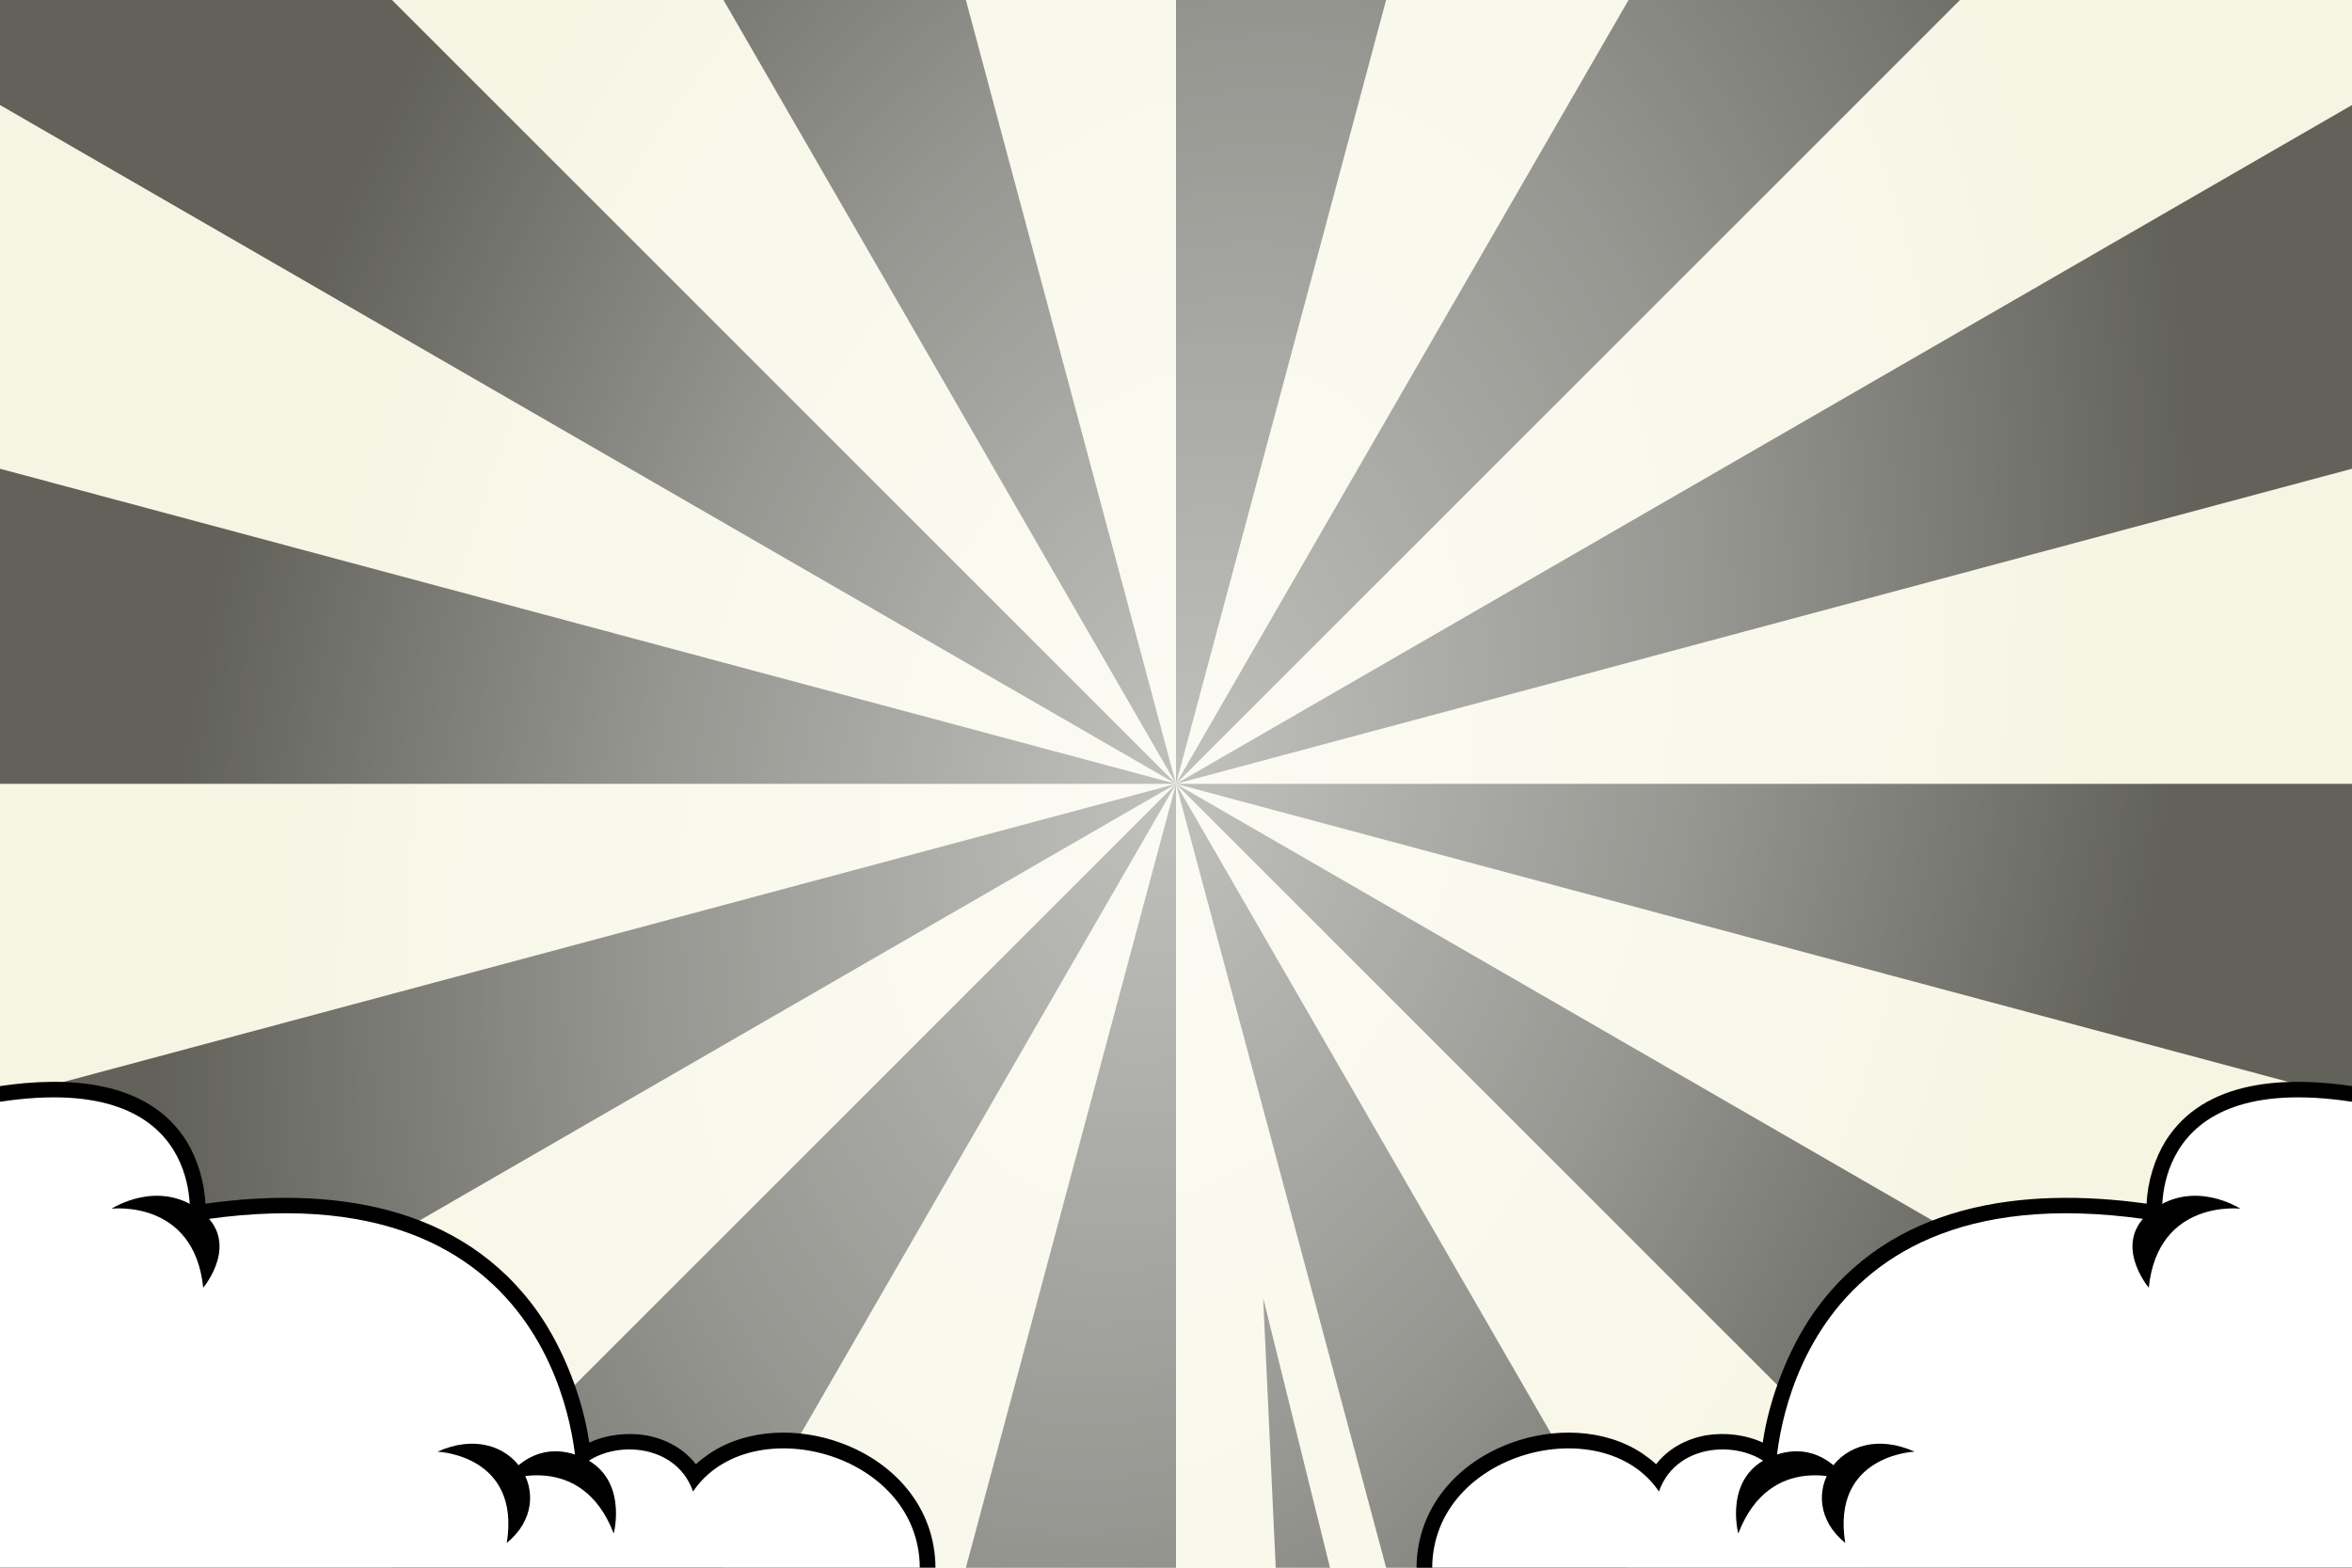 <svg width="1920" height="1280" viewBox="0 0 1920 1280" fill="none" xmlns="http://www.w3.org/2000/svg">
<path d="M1920 0H0V1280H1920V0Z" fill="#F6F5E3"/>
<g style="mix-blend-mode:overlay">
<path fill-rule="evenodd" clip-rule="evenodd" d="M960 640L788.48 0H590.592L960 640Z" fill="black" fill-opacity="0.6"/>
<path fill-rule="evenodd" clip-rule="evenodd" d="M960 0V640L1131.52 0H960Z" fill="black" fill-opacity="0.6"/>
<path fill-rule="evenodd" clip-rule="evenodd" d="M1329.41 0L960 640L1600 0H1329.41Z" fill="black" fill-opacity="0.6"/>
<path fill-rule="evenodd" clip-rule="evenodd" d="M1920 85.76L960 640L1920 382.72V85.76Z" fill="black" fill-opacity="0.6"/>
<path fill-rule="evenodd" clip-rule="evenodd" d="M1920 640H960L1920 897.28V640Z" fill="black" fill-opacity="0.6"/>
<path fill-rule="evenodd" clip-rule="evenodd" d="M1920 1194.24L960 640L1600 1280H1920V1194.24Z" fill="black" fill-opacity="0.6"/>
<path fill-rule="evenodd" clip-rule="evenodd" d="M1329.41 1280L960 640L1131.52 1280H1329.41Z" fill="black" fill-opacity="0.6"/>
<path fill-rule="evenodd" clip-rule="evenodd" d="M960 1280V640L788.48 1280H960Z" fill="black" fill-opacity="0.6"/>
<path fill-rule="evenodd" clip-rule="evenodd" d="M590.592 1280L960 640L320 1280H590.592Z" fill="black" fill-opacity="0.6"/>
<path fill-rule="evenodd" clip-rule="evenodd" d="M0 1194.24L960 640L0 897.28V1194.24Z" fill="black" fill-opacity="0.6"/>
<path fill-rule="evenodd" clip-rule="evenodd" d="M0 640H960L0 382.72V640Z" fill="black" fill-opacity="0.6"/>
<path fill-rule="evenodd" clip-rule="evenodd" d="M0 85.76L960 640L320 0H0V85.76Z" fill="black" fill-opacity="0.6"/>
<path fill-rule="evenodd" clip-rule="evenodd" d="M1085.7 1280L1031.17 1059.84L1041.41 1280H1085.7Z" fill="black" fill-opacity="0.6"/>
</g>
<path d="M1920 0H0V1280H1920V0Z" fill="url(#paint0_radial_203_3942)" fill-opacity="0.6"/>
<path fill-rule="evenodd" clip-rule="evenodd" d="M167.68 982.784C268.8 968.704 376.832 982.272 439.808 1072.38C459.52 1100.8 475.648 1140.74 481.024 1177.86C495.36 1171.2 512.512 1169.41 527.616 1171.97C544 1175.04 558.336 1182.98 568.064 1195.52C571.648 1192.19 575.488 1189.38 579.584 1186.56C610.56 1166.08 652.288 1165.57 686.336 1178.11C730.624 1194.24 763.392 1231.36 763.648 1280H0V886.784C53.248 878.848 120.576 880.896 152.32 931.84C161.024 945.92 166.912 964.864 167.68 982.784Z" fill="black"/>
<path fill-rule="evenodd" clip-rule="evenodd" d="M750.848 1280C750.336 1185.28 611.584 1149.95 565.76 1217.79C550.656 1174.53 490.752 1175.55 470.528 1201.92C470.528 1201.92 466.432 945.408 154.624 997.632C154.624 997.632 171.264 873.472 0 899.584V1280H750.848Z" fill="white"/>
<path fill-rule="evenodd" clip-rule="evenodd" d="M91.136 986.88C91.136 986.88 158.464 978.944 165.888 1051.39C165.888 1051.39 197.632 1014.02 163.072 988.16C128.768 962.304 91.136 986.88 91.136 986.88Z" fill="black"/>
<path fill-rule="evenodd" clip-rule="evenodd" d="M411.904 1209.09C411.904 1209.09 474.88 1184 500.992 1252.1C500.992 1252.1 513.536 1205.25 473.6 1189.12C433.408 1172.99 411.904 1209.09 411.904 1209.09Z" fill="black"/>
<path fill-rule="evenodd" clip-rule="evenodd" d="M357.12 1185.28C357.12 1185.28 425.216 1187.84 413.696 1259.78C458.496 1223.42 418.048 1157.89 357.12 1185.28Z" fill="black"/>
<path fill-rule="evenodd" clip-rule="evenodd" d="M1752.32 982.784C1651.2 968.704 1543.17 982.272 1480.19 1072.38C1460.48 1100.8 1444.35 1140.74 1438.98 1177.86C1424.64 1171.2 1407.49 1169.41 1392.38 1171.97C1376 1175.04 1361.66 1182.98 1351.94 1195.52C1348.35 1192.19 1344.51 1189.38 1340.42 1186.56C1309.44 1166.08 1267.71 1165.57 1233.66 1178.11C1189.38 1194.24 1156.61 1231.36 1156.35 1280H1920V886.784C1866.75 878.848 1799.42 880.896 1767.68 931.84C1758.98 945.92 1753.09 964.864 1752.32 982.784Z" fill="black"/>
<path fill-rule="evenodd" clip-rule="evenodd" d="M1169.15 1280C1169.66 1185.28 1308.42 1149.95 1354.24 1217.79C1369.34 1174.53 1429.25 1175.55 1449.47 1201.92C1449.47 1201.92 1453.57 945.408 1765.38 997.632C1765.38 997.632 1748.74 873.472 1920 899.584V1280H1169.15Z" fill="white"/>
<path fill-rule="evenodd" clip-rule="evenodd" d="M1828.86 986.88C1828.86 986.88 1761.54 978.944 1754.11 1051.39C1754.11 1051.39 1722.37 1014.02 1756.93 988.16C1791.23 962.304 1828.86 986.88 1828.86 986.88Z" fill="black"/>
<path fill-rule="evenodd" clip-rule="evenodd" d="M1508.1 1209.09C1508.1 1209.09 1445.12 1184 1419.01 1252.1C1419.01 1252.1 1406.46 1205.25 1446.4 1189.12C1486.59 1172.99 1508.1 1209.09 1508.1 1209.09Z" fill="black"/>
<path fill-rule="evenodd" clip-rule="evenodd" d="M1562.88 1185.28C1562.88 1185.28 1494.78 1187.84 1506.3 1259.78C1461.5 1223.42 1501.95 1157.89 1562.88 1185.28Z" fill="black"/>
<defs>
<radialGradient id="paint0_radial_203_3942" cx="0" cy="0" r="1" gradientUnits="userSpaceOnUse" gradientTransform="translate(960 640) rotate(14.878) scale(792.571 1188.86)">
<stop stop-color="white"/>
<stop offset="0.541" stop-color="white" stop-opacity="0.54"/>
<stop offset="1" stop-color="white" stop-opacity="0"/>
</radialGradient>
</defs>
</svg>
